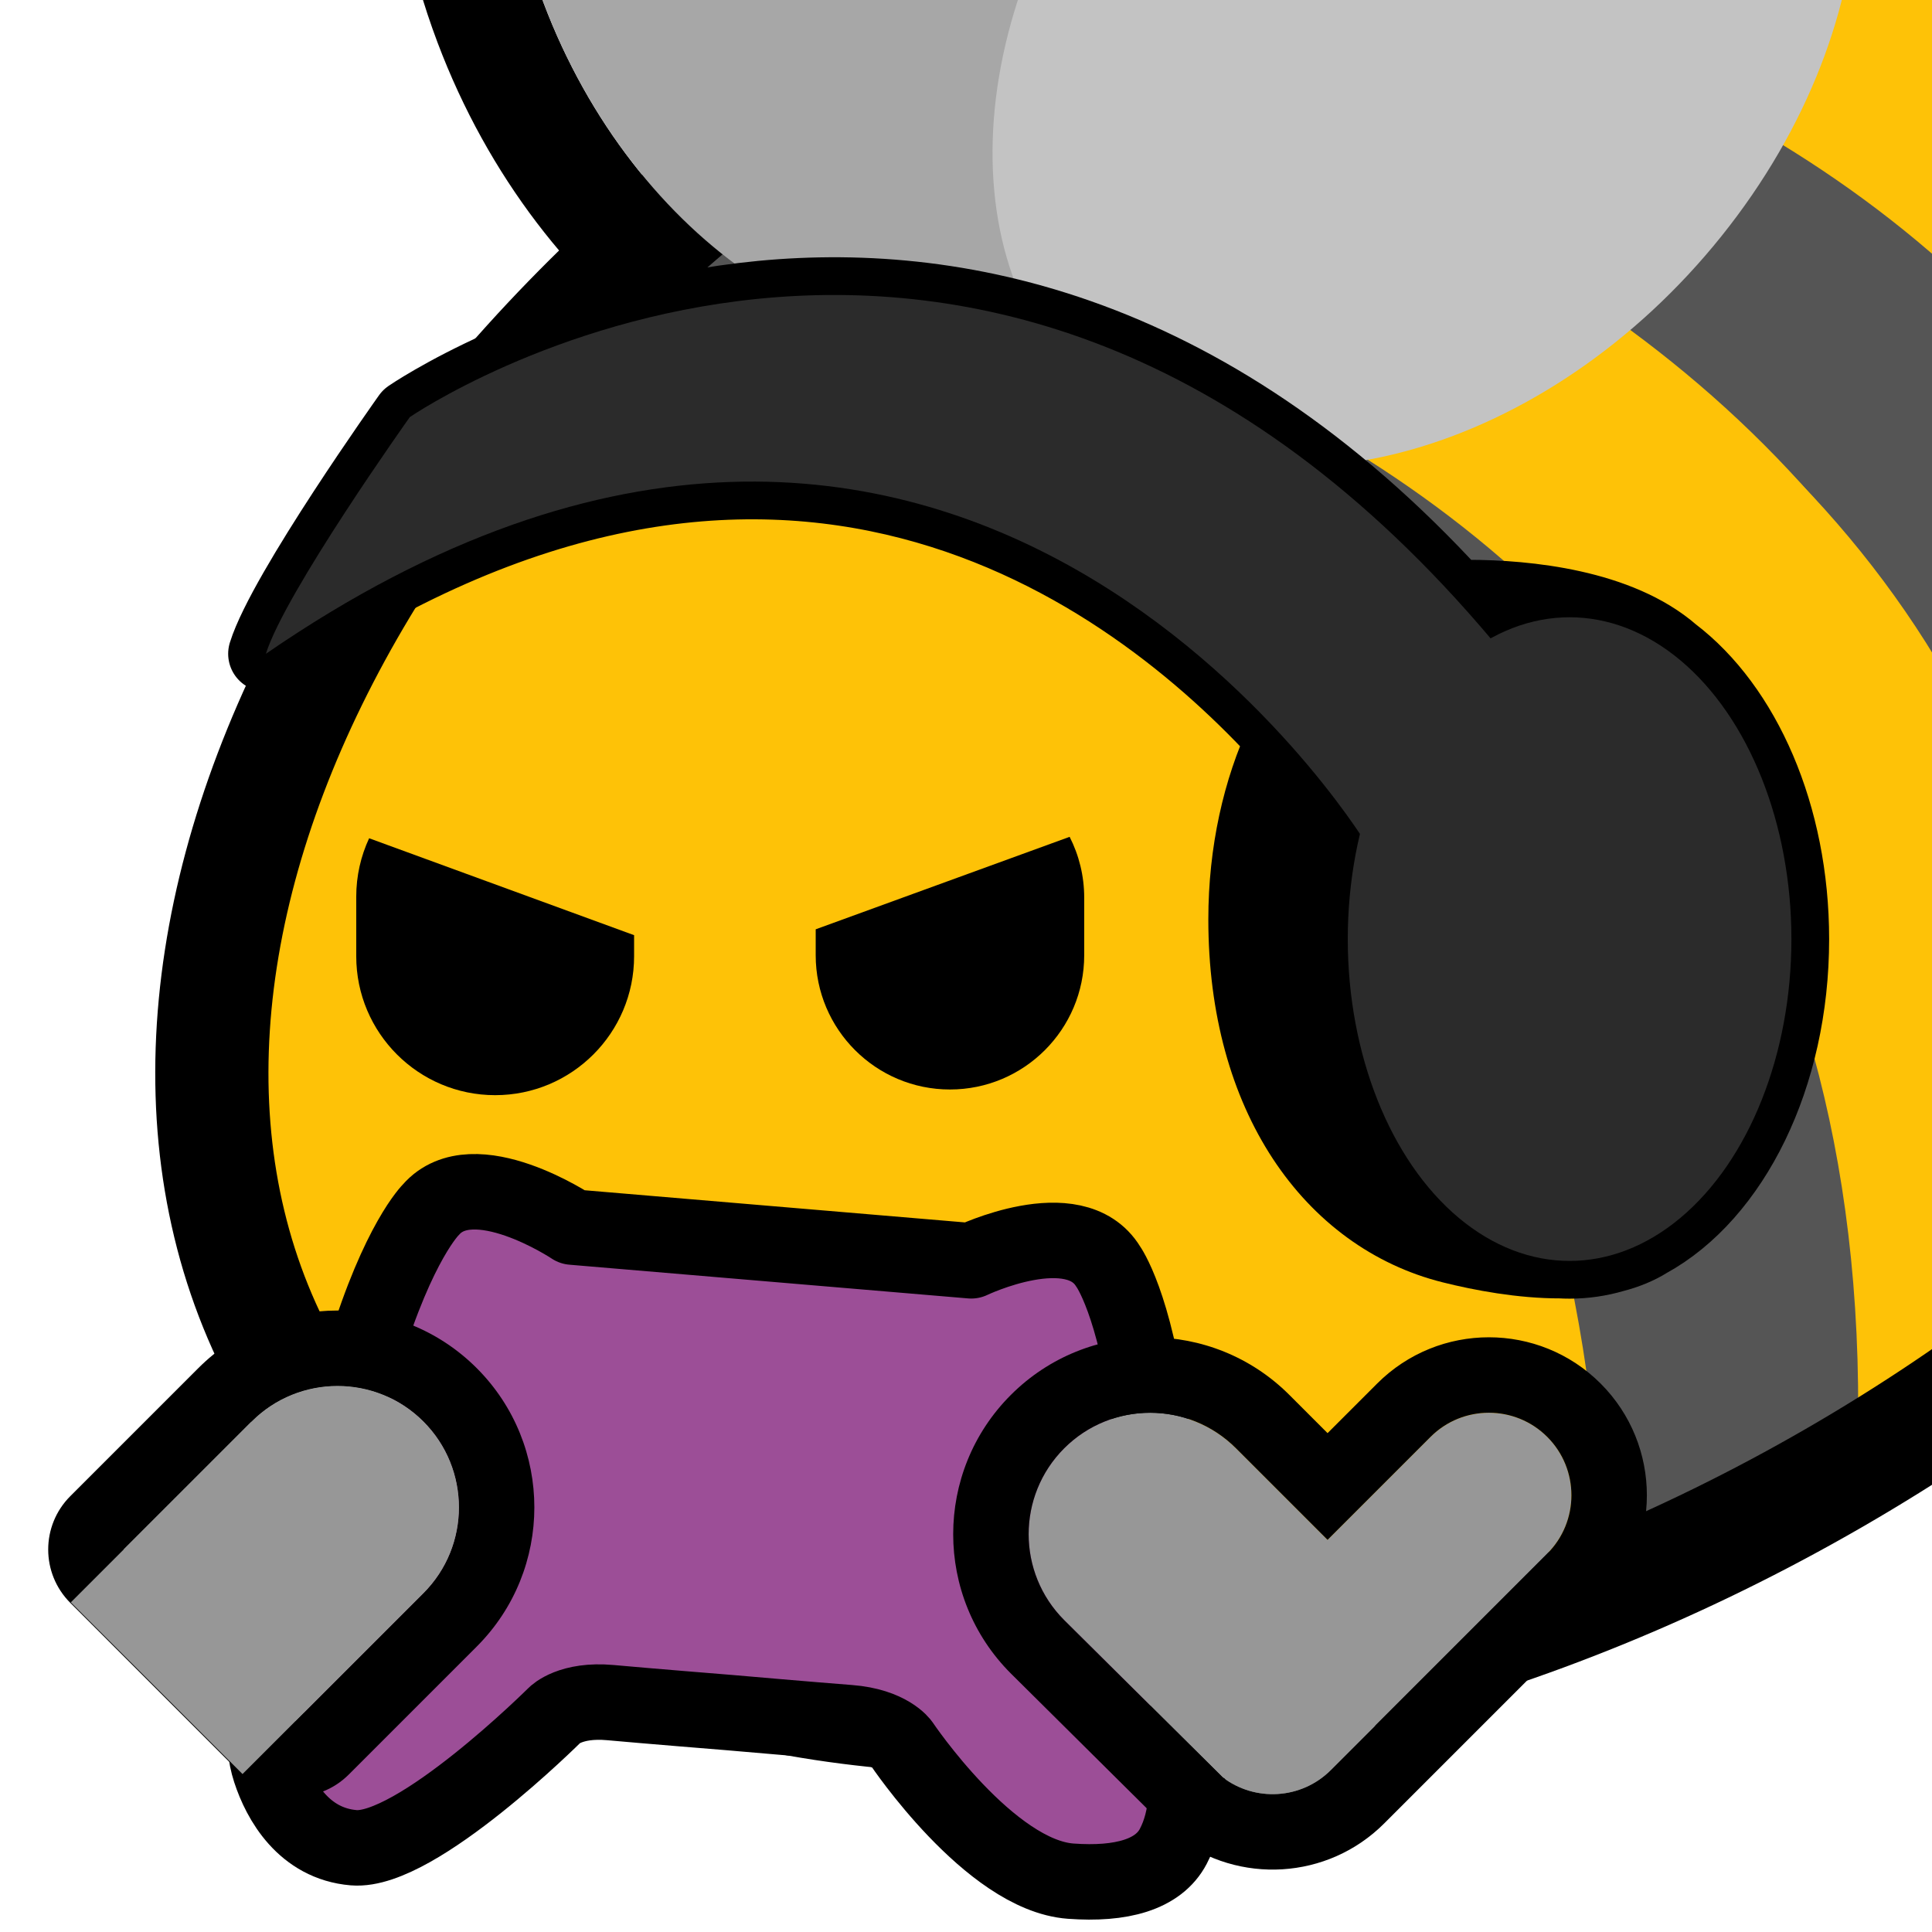 <?xml version="1.0" encoding="UTF-8" standalone="no"?>
<!DOCTYPE svg PUBLIC "-//W3C//DTD SVG 1.1//EN" "http://www.w3.org/Graphics/SVG/1.1/DTD/svg11.dtd">
<svg width="100%" height="100%" viewBox="0 0 256 256" version="1.1" xmlns="http://www.w3.org/2000/svg" xmlns:xlink="http://www.w3.org/1999/xlink" xml:space="preserve" xmlns:serif="http://www.serif.com/" style="fill-rule:evenodd;clip-rule:evenodd;stroke-linecap:round;stroke-linejoin:round;stroke-miterlimit:1.5;">
    <rect id="blobbee_gamer_angry" x="0" y="0" width="256" height="256" style="fill:none;"/>
    <clipPath id="_clip1">
        <rect x="0" y="0" width="256" height="256"/>
    </clipPath>
    <g clip-path="url(#_clip1)">
        <path id="Wings-outline" serif:id="Wings outline" d="M130.856,59.756C103.019,62.47 71.403,41.235 57.982,5.65C42.637,-35.039 58.037,-75.299 88.386,-85.447C112.041,-93.356 140.798,-81.45 159.283,-56.218C186.131,-74.864 218.386,-77.209 239.378,-61.728C266.807,-41.5 268.887,4.414 239.797,40.686C211.162,76.39 165.207,86.274 138.208,66.364C135.509,64.373 133.058,62.162 130.856,59.756ZM137.155,43.08C139.645,47.429 142.961,51.231 147.111,54.291C168.802,70.288 205.09,59.987 228.095,31.302C251.1,2.617 252.167,-33.659 230.475,-49.656C210.553,-64.348 178.317,-56.856 155.368,-33.312C142.407,-61.872 115.433,-78.674 93.143,-71.221C69.559,-63.336 60.093,-31.263 72.017,0.357C83.942,31.976 112.771,51.244 136.356,43.359C136.624,43.269 136.89,43.176 137.155,43.08Z"/>
        <path id="Body" d="M127.902,1.921C208.729,-44.745 300.137,-39.183 331.897,14.333C363.657,67.85 323.82,149.185 242.993,195.851C162.165,242.517 70.758,236.955 38.998,183.439C7.237,129.922 47.074,48.587 127.902,1.921Z" style="fill:rgb(254,194,7);"/>
        <g id="Stripes">
            <path d="M188.793,-16.095C187.039,-14.699 315.054,-20.58 327.076,109.803C391.095,-61.796 189.429,-29.021 188.793,-16.095Z" style="fill:rgb(85,85,85);"/>
            <path d="M327.076,111.159C319.401,-14.647 191.893,-17.614 192.59,-21.35L145.073,-3.751C145.073,-3.751 299.034,-6.142 304.518,142.104L323.15,113.42" style="fill:rgb(254,194,7);"/>
            <path d="M275.897,172.628L304.252,142.104C298.868,-6.332 141.84,-8.914 141.842,-8.859L116.671,5.99C116.437,6.032 279.066,19.108 275.897,172.628Z" style="fill:rgb(85,85,85);"/>
            <path d="M118.8,6.104L91.65,27.286C91.65,27.286 247.73,42.825 246.071,194.336L275.383,174.688C286.256,24.404 117.148,7.374 114.749,9.264" style="fill:rgb(254,194,7);"/>
            <path d="M85.819,30.174L65.463,51.814C65.463,51.814 209.143,53.111 212.42,209.36L246.071,194.336C251.812,38.125 90.484,31.835 85.819,30.174Z" style="fill:rgb(85,85,85);"/>
        </g>
        <path id="Body-outline" serif:id="Body outline" d="M127.902,1.921C208.729,-44.745 300.137,-39.183 331.897,14.333C363.657,67.85 323.82,149.185 242.993,195.851C162.165,242.517 70.758,236.955 38.998,183.439C7.237,129.922 47.074,48.587 127.902,1.921Z" style="fill:none;stroke:black;stroke-width:15px;"/>
        <g id="Wings">
            <path id="Back-wing" serif:id="Back wing" d="M93.143,-71.221C116.727,-79.107 145.556,-59.838 157.481,-28.219C169.406,3.4 159.94,35.473 136.356,43.359C112.771,51.244 83.942,31.976 72.017,0.357C60.093,-31.263 69.559,-63.336 93.143,-71.221Z" style="fill:rgb(167,167,167);"/>
            <path id="Front-wing" serif:id="Front wing" d="M230.475,-49.656C252.167,-33.659 251.1,2.617 228.095,31.302C205.09,59.987 168.802,70.288 147.111,54.291C125.419,38.295 126.486,2.019 149.491,-26.666C172.496,-55.351 208.784,-65.652 230.475,-49.656Z" style="fill:rgb(195,195,195);"/>
        </g>
        <g id="Eyes">
            <path id="Right-eye" serif:id="Right eye" d="M108.085,123.138L108.085,126.574C108.085,136.392 116.056,144.363 125.874,144.363C135.692,144.363 143.663,136.392 143.663,126.574L143.663,118.951C143.663,116.048 142.967,113.307 141.731,110.885L108.085,123.138Z"/>
            <path id="Left-eye" serif:id="Left eye" d="M48.911,111.074C47.816,113.428 47.204,116.053 47.204,118.818L47.204,126.707C47.204,136.866 55.453,145.115 65.613,145.115C75.772,145.115 84.021,136.866 84.021,126.707L84.021,123.916L48.911,111.074Z"/>
        </g>
        <path id="Controller" d="M128.694,167.064C128.694,167.064 142.371,160.505 146.841,167.824C146.841,167.824 150.372,172.67 152.337,187.874C154.302,203.079 157.55,219.344 157.491,227.995C157.432,236.645 157.429,240.898 155.467,244.649C153.506,248.401 148.575,249.755 141.871,249.263C131.158,248.477 119.483,231.085 119.483,231.085C119.483,231.085 117.807,228.666 112.51,228.258C107.571,227.877 97.97,227.043 96.693,226.931C95.416,226.828 85.81,226.052 80.877,225.604C75.586,225.124 73.53,227.23 73.53,227.23C73.53,227.23 55.144,245.53 46.87,244.834C40.276,244.279 37.099,238.636 35.789,234.611C34.479,230.585 35.186,226.391 36.568,217.852C37.951,209.312 43.864,193.815 48.334,179.15C52.804,164.486 57.093,160.296 57.093,160.296C62.72,153.824 75.859,162.596 75.859,162.596L128.694,167.064Z" style="fill:rgb(156,78,151);stroke:black;stroke-width:10px;"/>
        <g id="Left-hand" serif:id="Left hand">
            <path id="Outline" d="M33.348,188.357L16.387,205.318L39.137,228.069L56.098,211.108C62.376,204.829 62.376,194.635 56.098,188.357C49.82,182.079 39.626,182.079 33.348,188.357Z" style="fill:rgb(151,151,151);"/>
            <path d="M26.277,181.286C36.457,171.106 52.988,171.106 63.169,181.286C73.35,191.467 73.35,207.998 63.169,218.179L46.208,235.14C42.303,239.045 35.971,239.045 32.066,235.14L9.316,212.389C5.41,208.484 5.41,202.152 9.316,198.247L26.277,181.286ZM33.348,188.357L16.387,205.318L39.137,228.069L56.098,211.108C62.376,204.829 62.376,194.635 56.098,188.357C49.82,182.079 39.626,182.079 33.348,188.357Z"/>
            <path id="Fill" d="M33.348,188.357L9.384,212.321L32.135,235.071L56.098,211.108C62.376,204.829 62.376,194.635 56.098,188.357C49.82,182.079 39.626,182.079 33.348,188.357Z" style="fill:rgb(151,151,151);"/>
        </g>
        <path id="Right-arm" serif:id="Right arm" d="M161.999,235.495L141.013,214.673C134.731,208.391 134.731,198.19 141.013,191.908C147.295,185.626 157.496,185.626 163.778,191.908L175.91,204.04L189.553,190.397C193.821,186.129 200.752,186.129 205.02,190.397C209.288,194.666 209.288,201.596 205.02,205.865L176.343,234.542C172.43,238.454 166.276,238.772 161.999,235.495Z" style="fill:rgb(151,151,151);"/>
        <path d="M154.956,242.594L133.97,221.771C133.961,221.762 133.951,221.753 133.942,221.744C123.757,211.559 123.757,195.022 133.942,184.837C144.127,174.652 160.664,174.652 170.849,184.837C170.849,184.837 175.91,189.898 175.91,189.898L182.482,183.326C190.653,175.155 203.92,175.155 212.091,183.326C220.262,191.497 220.262,204.765 212.091,212.936L183.414,241.613C175.914,249.113 164.115,249.715 155.917,243.433C155.579,243.174 155.258,242.894 154.956,242.594ZM161.999,235.495C166.276,238.772 172.43,238.454 176.343,234.542L205.02,205.865C209.288,201.596 209.288,194.666 205.02,190.397C200.752,186.129 193.821,186.129 189.553,190.397L175.91,204.04L163.778,191.908C157.496,185.626 147.295,185.626 141.013,191.908C134.731,198.19 134.731,208.391 141.013,214.673L161.999,235.495Z"/>
        <g id="Headset">
            <path id="Shading" d="M170.195,97.854C150.212,75.896 103.063,39.903 35.233,86.632C37.747,78.523 54.3,55.269 54.3,55.269C54.3,55.269 125.847,6.068 192.819,79.247C193.376,79.201 193.937,79.178 194.502,79.178C202.376,79.178 214.504,80.454 221.569,86.62C230.957,93.743 237.37,108.011 237.37,124.435C237.37,142.674 229.461,158.254 218.352,164.343C216.995,165.197 215.454,165.814 213.8,166.241C211.918,166.791 209.971,167.079 207.979,167.079C207.577,167.079 207.178,167.067 206.781,167.044C201.635,167.055 196.318,166.053 192.363,165.062C176.627,161.12 165.11,145.359 165.11,121.822C165.11,112.939 166.987,104.686 170.195,97.854Z" style="fill:none;stroke:black;stroke-width:10px;stroke-linecap:butt;"/>
            <path id="Shading1" serif:id="Shading" d="M194.502,79.178C204.101,79.178 220.02,81.074 225.385,91.413C229.087,98.547 223.894,112.213 223.894,121.822C223.894,132.532 226.603,153.06 222.103,160.553C216.713,169.528 201.166,167.268 192.363,165.062C176.627,161.12 165.11,145.359 165.11,121.822C165.11,98.286 178.28,79.178 194.502,79.178Z"/>
            <ellipse id="Cup" cx="207.979" cy="124.435" rx="29.392" ry="42.644" style="fill:rgb(43,43,43);"/>
            <path id="Headband" d="M180.916,111.604C180.916,111.604 127.002,23.412 35.233,86.632C37.747,78.523 54.3,55.269 54.3,55.269C54.3,55.269 129.429,3.605 197.778,84.903C192.707,88.971 180.916,111.604 180.916,111.604Z" style="fill:rgb(43,43,43);"/>
        </g>
    </g>
</svg>

